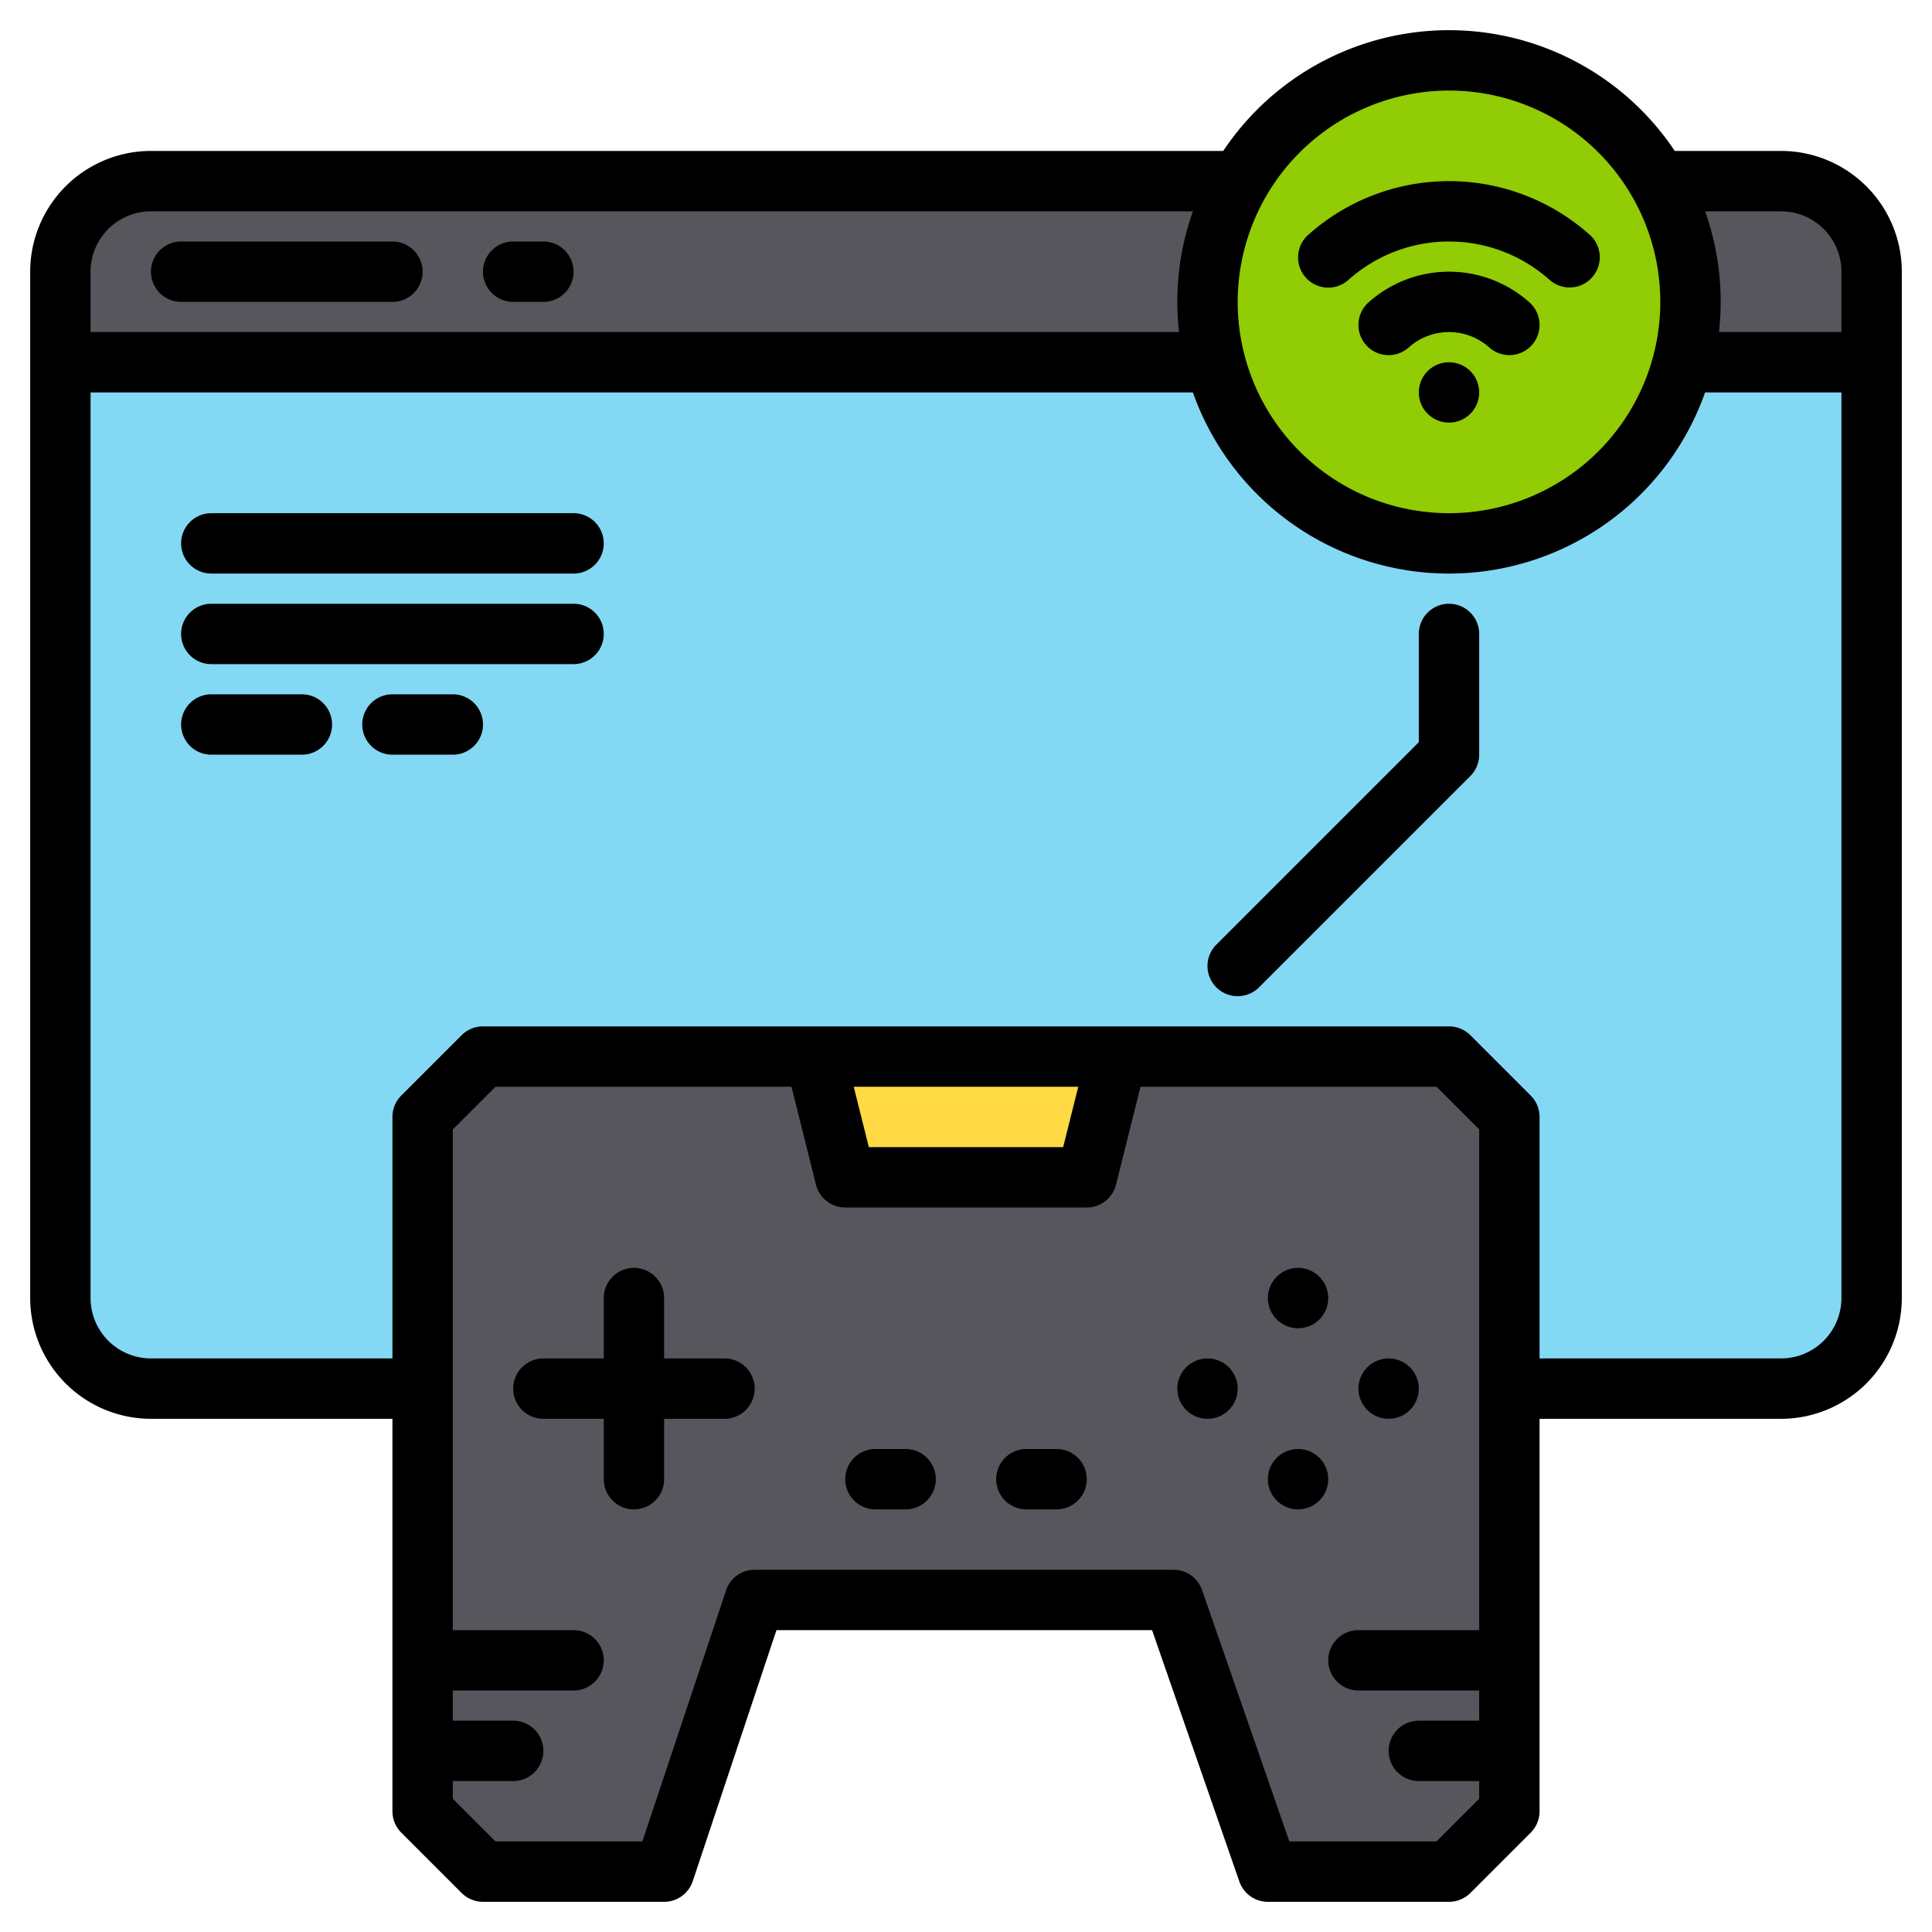 <svg height="512" viewBox="0 0 512 512" width="512" xmlns="http://www.w3.org/2000/svg"><g><g><path d="m497 96v248a24.006 24.006 0 0 1 -24 24h-432a24.006 24.006 0 0 1 -24-24v-248z" fill="#83d8f4"/><path d="m497 72v24h-480v-24a24.006 24.006 0 0 1 24-24h432a24.006 24.006 0 0 1 24 24z" fill="#57565c"/><circle cx="385" cy="80" fill="#91cc04" r="64"/><path d="m384 496h-48l-25-72h-111l-24 72h-48l-16-16v-184l16-16h256l16 16v184z" fill="#57565c"/><path d="m288 312h-64l-8-32h80z" fill="#ffda44"/></g><g><path d="m472 40h-28.17a71.932 71.932 0 0 0 -119.66 0h-284.17a32.036 32.036 0 0 0 -32 32v272a32.036 32.036 0 0 0 32 32h64v104a8.008 8.008 0 0 0 2.34 5.66l16 16a8.008 8.008 0 0 0 5.66 2.34h48a8 8 0 0 0 7.59-5.47l22.18-66.53h99.54l23.13 66.62a8 8 0 0 0 7.56 5.38h48a8.008 8.008 0 0 0 5.66-2.34l16-16a8.008 8.008 0 0 0 2.34-5.66v-104h64a32.036 32.036 0 0 0 32-32v-272a32.036 32.036 0 0 0 -32-32zm-88-16a56 56 0 1 1 -56 56 56.062 56.062 0 0 1 56-56zm-360 48a16.021 16.021 0 0 1 16-16h276.13a71.518 71.518 0 0 0 -4.13 24 70.439 70.439 0 0 0 .46 8h-288.46zm368 360h-32a8 8 0 0 0 0 16h32v8h-16a8 8 0 0 0 0 16h16v4.69l-11.31 11.31h-39l-23.13-66.62a8 8 0 0 0 -7.56-5.38h-111a8 8 0 0 0 -7.59 5.47l-22.18 66.53h-38.92l-11.31-11.31v-4.69h16a8 8 0 0 0 0-16h-16v-8h32a8 8 0 0 0 0-16h-32v-132.69l11.31-11.31h78.44l6.49 25.94a8 8 0 0 0 7.76 6.06h64a8 8 0 0 0 7.76-6.06l6.49-25.94h78.44l11.31 11.31zm-165.75-144h59.5l-4 16h-51.5zm261.75 56a16.021 16.021 0 0 1 -16 16h-64v-64a8.008 8.008 0 0 0 -2.34-5.66l-16-16a8.008 8.008 0 0 0 -5.66-2.34h-256a8.008 8.008 0 0 0 -5.66 2.34l-16 16a8.008 8.008 0 0 0 -2.34 5.66v64h-64a16.021 16.021 0 0 1 -16-16v-240h292.13a71.983 71.983 0 0 0 135.74 0h36.13zm0-256h-32.46a70.439 70.439 0 0 0 .46-8 71.518 71.518 0 0 0 -4.13-24h20.13a16.021 16.021 0 0 1 16 16z"/><path d="m48 80h56a8 8 0 0 0 0-16h-56a8 8 0 0 0 0 16z"/><path d="m136 80h8a8 8 0 0 0 0-16h-8a8 8 0 0 0 0 16z"/><path d="m384 160a8 8 0 0 0 -8 8v28.687l-53.657 53.656a8 8 0 0 0 11.314 11.314l56-56a8 8 0 0 0 2.343-5.657v-32a8 8 0 0 0 -8-8z"/><path d="m152 136h-96a8 8 0 0 0 0 16h96a8 8 0 0 0 0-16z"/><path d="m152 160h-96a8 8 0 0 0 0 16h96a8 8 0 0 0 0-16z"/><path d="m80 184h-24a8 8 0 0 0 0 16h24a8 8 0 0 0 0-16z"/><path d="m120 184h-16a8 8 0 0 0 0 16h16a8 8 0 0 0 0-16z"/><circle cx="384" cy="104" r="8"/><path d="m405.336 80.15a32 32 0 0 0 -42.672 0 8 8 0 0 0 10.671 11.922 16 16 0 0 1 21.33 0 8 8 0 0 0 10.671-11.922z"/><path d="m346.039 73.558a8 8 0 0 0 11.3.626 40 40 0 0 1 53.33 0 8 8 0 0 0 10.67-11.922 56 56 0 0 0 -74.67 0 8 8 0 0 0 -.63 11.296z"/><circle cx="320" cy="368" r="8"/><circle cx="368" cy="368" r="8"/><circle cx="344" cy="344" r="8"/><circle cx="344" cy="392" r="8"/><path d="m192 360h-16v-16a8 8 0 0 0 -16 0v16h-16a8 8 0 0 0 0 16h16v16a8 8 0 0 0 16 0v-16h16a8 8 0 0 0 0-16z"/><path d="m240 384h-8a8 8 0 0 0 0 16h8a8 8 0 0 0 0-16z"/><path d="m280 384h-8a8 8 0 0 0 0 16h8a8 8 0 0 0 0-16z"/></g></g></svg>